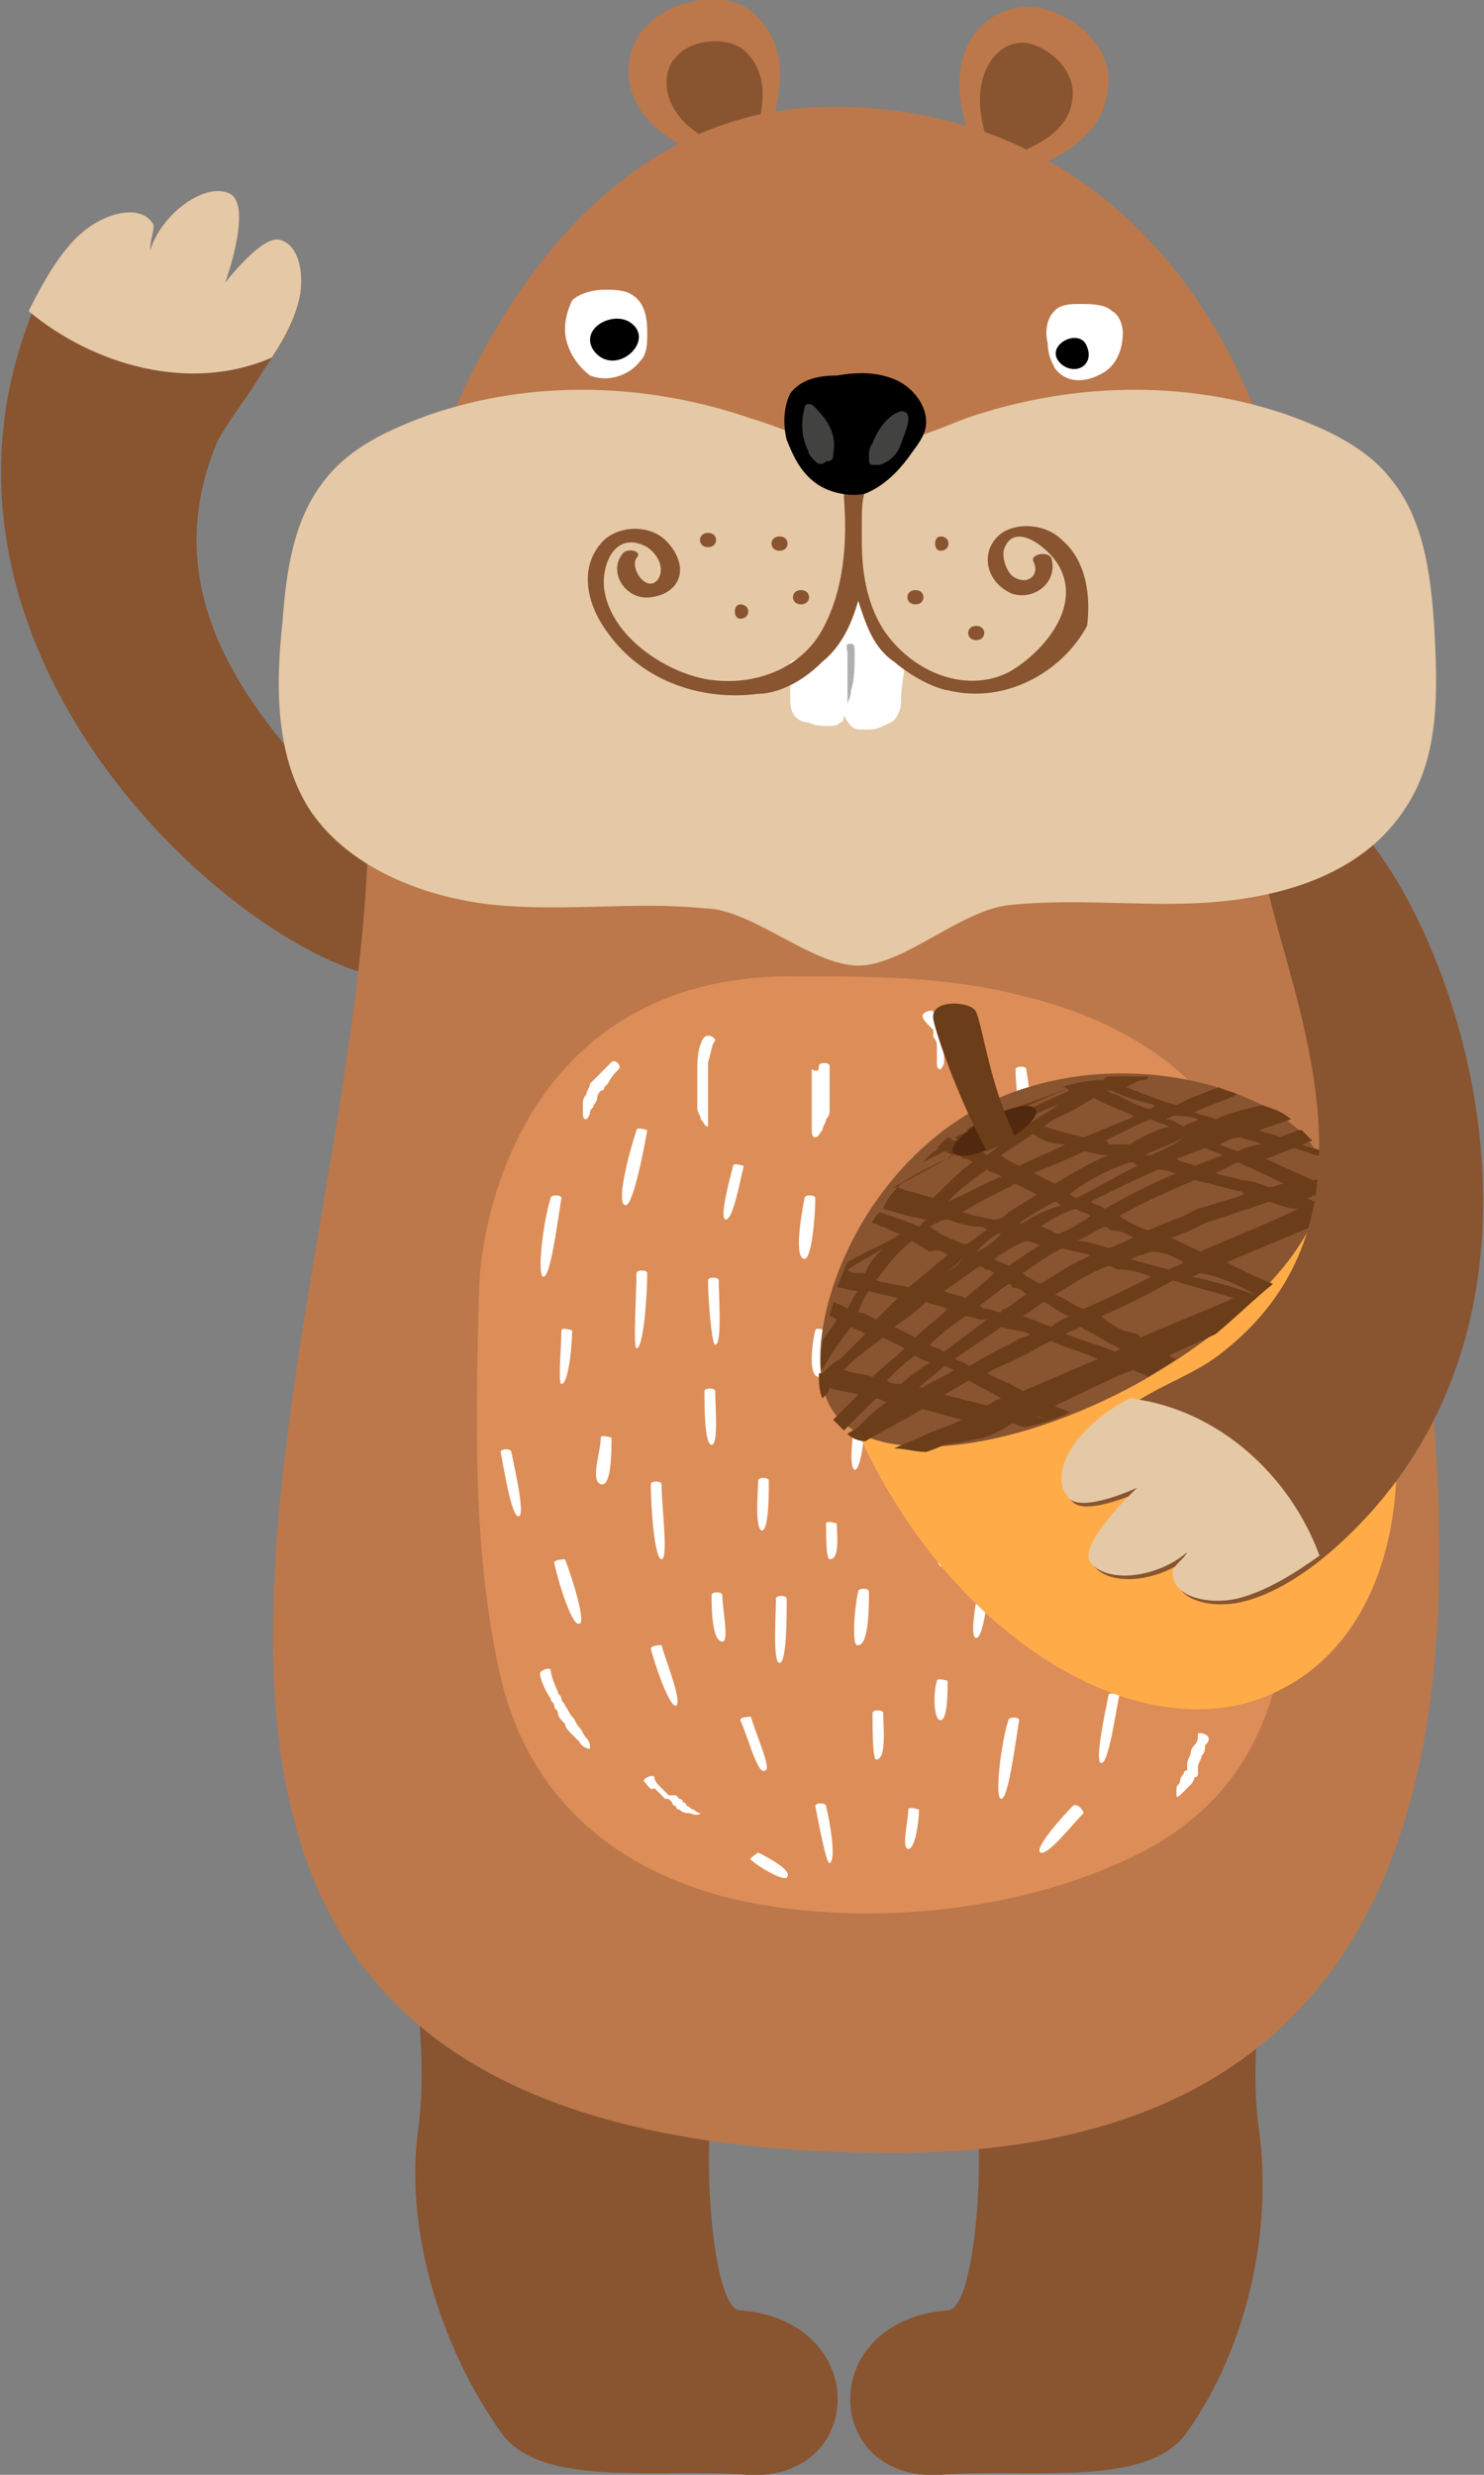 <?xml version="1.0" encoding="utf-8"?>
<!-- Generator: Adobe Illustrator 19.2.1, SVG Export Plug-In . SVG Version: 6.00 Build 0)  -->
<svg version="1.1" id="Layer_1" xmlns="http://www.w3.org/2000/svg" xmlns:xlink="http://www.w3.org/1999/xlink" x="0px" y="0px"
	 viewBox="0 0 41.5 69.2" style="enable-background:new 0 0 41.5 69.2;" xml:space="preserve">
<rect x="0" y="0" width="41.5" height="69.2" fill="#808080" stroke="none"/>
<style type="text/css">
	.st0{fill:#895430;}
	.st1{fill:#E5C8A5;}
	.st2{fill:#BC784A;}
	.st3{fill:#DD8D57;}
	.st4{fill:#FFFFFF;}
	.st5{fill:#FFAC48;}
	.st6{fill:#6B3D18;}
	.st7{fill:#51290E;}
	.st8{fill:#AFAFAF;}
	.st9{fill:#424241;}
</style>
<g>
	<path class="st0" d="M35.9,51.5c-0.5,2.6-1,5.8-0.7,8c0.4,2.8-0.3,6.1-2,8.5c-1.1,1.6-4.4,1-6.9,1.2c-3.3,0.2-3.5-4.3,0.2-4.6
		c0.8,0,1.1-4.7,0.7-6.2c-1.7-6.5-2.3-9.9-0.9-14.9c0.4-1.4,2.9-2.5,4.4-0.5C32.2,45.1,36.2,50.4,35.9,51.5z"/>
	<path class="st0" d="M11,51.6c0.5,2.6,1,5.7,0.7,7.9c-0.4,2.8,0.6,6.1,2.3,8.5c1.1,1.6,4.4,1,6.9,1.2c3.3,0.2,3.5-4.3-0.2-4.6
		c-0.8,0-1.1-4.7-0.7-6.2c1.7-6.5,2.3-9.9,0.9-14.9c-0.4-1.4-2.9-2.5-4.4-0.5C15,45.1,10.8,50.5,11,51.6z"/>
	<g>
		<path class="st0" d="M12.2,27c-2,2.4-15.5-7-11.4-18c0.3-0.9,0.8-1.9,1.5-2.5C3,5.9,4,5.7,4.3,6.3c0,0.2-0.1,0.4-0.1,0.7
			c0.3-1,1.5-1.9,2.2-1.6c0.7,0.3-0.1,2.5-0.1,2.5s1-1.3,1.5-1.2c0.5,0.1,0.7,0.8,0.6,1.5c-0.1,0.7-0.5,1.4-1,2.1
			c-0.4,0.7-0.9,1.3-1.3,2C2.8,20,14.2,24.6,12.2,27z"/>
		<path class="st1" d="M6.3,7.9c0,0,1-1.3,1.5-1.2c0.5,0.1,0.7,0.8,0.6,1.5C8.3,8.8,8,9.4,7.6,10c-2.3,1-5,0.2-6.8-1.3
			C1.2,7.9,1.7,7,2.3,6.5C3,5.9,4,5.7,4.3,6.3c0,0.2-0.1,0.4-0.1,0.7c0.3-1,1.5-1.9,2.2-1.6C7.1,5.7,6.3,7.9,6.3,7.9z"/>
	</g>
	<g>
		<path class="st2" d="M27.1,3.8c-0.9-2.7,0.7-3.7,1.8-3.6c1,0.1,2.1,1,2.1,2c0,1.7-1.5,2.2-2.5,2.7C27.6,5.3,27.4,4.7,27.1,3.8z"/>
		<path class="st0" d="M27.6,3.9c-0.6-1.8,0.3-2.8,1.1-2.7C29.3,1.3,30,1.9,30,2.6c0,1.1-1.1,1.5-1.8,1.8C28,4.2,27.9,4.1,27.6,3.9z
			"/>
		<path class="st2" d="M19.8,4.4c-2.7-1-2.5-2.9-1.7-3.7c0.7-0.7,2.1-1,2.9-0.4c1.3,1.1,0.7,2.6,0.5,3.6C21.3,4.9,20.7,4.7,19.8,4.4
			z"/>
		<path class="st0" d="M20.3,4.1c-1.8-0.6-1.9-2-1.4-2.5c0.4-0.5,1.4-0.6,1.9-0.2c0.8,0.7,0.5,1.8,0.3,2.5C20.8,3.9,20.6,4,20.3,4.1
			z"/>
	</g>
	<path class="st2" d="M25,60.2c-26.3,0-15-22.2-14.7-36.9c0.2-10.6,5-20,12.5-20.3c7.5-0.3,13.1,5.4,13.8,15.4
		C37.3,28.5,49.5,60.2,25,60.2z"/>
	<path class="st3" d="M13.4,36c-0.1,3.6-0.2,7.4,0.6,10.9c0.7,3,2.8,5.3,6.5,6.2c3.5,0.8,7.8,0.4,11-1.1c3.7-1.7,4.4-4.7,4.6-7.9
		c0.4-6.1,1.1-14.3-7.7-16.3c-2-0.5-4.1-0.5-6.1-0.5C15.1,27.2,13.5,33.4,13.4,36C13.3,38.9,13.5,34,13.4,36z"/>
	<g>
		<path class="st4" d="M19.7,29c0.1-0.1,0.3,0,0.3,0.1c-0.1,0.1-0.1,0.3-0.2,0.6c0,0.1,0,0.1,0,0.2c0,0.1,0,0.1,0,0.2l0,0.1
			c0,0,0,0.1,0,0.1c0,0.1,0,0.1,0,0.2c0,0.1,0,0.1,0,0.2c0,0.1,0,0.1,0,0.2c0,0.1,0,0.2,0,0.3c0,0.2,0,0.3,0,0.3
			c-0.1,0-0.1-0.1-0.2-0.2c0-0.1-0.1-0.2-0.1-0.3c0-0.1,0-0.1,0-0.2c0-0.1,0-0.1,0-0.2c0-0.1,0-0.1,0-0.2c0,0,0-0.1,0-0.1l0-0.1
			c0-0.1,0-0.1,0-0.2c0-0.1,0-0.1,0-0.2C19.5,29.4,19.6,29.1,19.7,29z"/>
		<path class="st4" d="M22.9,29.8c0-0.1,0.3-0.1,0.3,0c0,0.1,0,0.2,0,0.2c0,0.1,0,0.2,0,0.3c0,0.1,0,0.2,0,0.3l0,0.1
			c0,0,0,0.1,0,0.1c0,0.1,0,0.1,0,0.2c0,0.1,0,0.2-0.1,0.3c0,0.1-0.1,0.2-0.1,0.3c-0.1,0.1-0.1,0.2-0.2,0.2c-0.1,0-0.1-0.1-0.1-0.3
			c0-0.1,0-0.2,0-0.3c0-0.1,0-0.2,0-0.3c0-0.1,0-0.1,0-0.2c0,0,0-0.1,0-0.1l0-0.1c0-0.1,0-0.2,0-0.3c0-0.1,0-0.2,0-0.3
			C22.9,30,22.9,29.9,22.9,29.8z"/>
		<path class="st4" d="M25.8,28.4c0-0.1,0.3-0.2,0.3-0.1c0.1,0.1,0.1,0.3,0.2,0.4c0,0,0,0.1,0,0.1c0,0,0,0.1,0,0.1
			c0,0.1,0,0.2,0.1,0.3c0,0.1,0,0.2,0,0.3c0,0.1,0,0.2,0,0.2c0,0.1-0.1,0.2-0.1,0.2c-0.1,0-0.1-0.1-0.1-0.2c0-0.1,0-0.1,0-0.2
			c0-0.1,0-0.2,0-0.2c0-0.1,0-0.2-0.1-0.3c0,0,0-0.1,0-0.1c0,0,0-0.1,0-0.1C25.9,28.6,25.8,28.5,25.8,28.4z"/>
		<path class="st4" d="M25.5,32.4c0-0.1,0.3-0.1,0.3,0c0,0.4,0.1,1.4-0.2,1.4C25.4,33.8,25.5,32.8,25.5,32.4z"/>
		<path class="st4" d="M28.4,29.9c0-0.1,0.3-0.1,0.3,0c0.1,0.6,0.3,2.2,0.1,2.2C28.6,32.1,28.4,30.5,28.4,29.9z"/>
		<path class="st4" d="M31.3,30.8c0-0.1,0.3-0.2,0.3-0.1c0.1,0.1,0.1,0.3,0.2,0.5c0,0,0,0.1,0,0.1c0,0,0,0.1,0,0.1l0,0.1
			c0,0,0,0,0,0.1c0,0,0,0.1,0,0.1c0,0.1,0,0.2-0.1,0.3c0,0.1-0.1,0.2-0.1,0.2c-0.1,0.1-0.1,0.2-0.2,0.2c0,0-0.1-0.1,0-0.2
			c0-0.1,0-0.1,0-0.2c0-0.1,0-0.2,0-0.2c0,0,0-0.1,0-0.1c0,0,0,0,0-0.1l0-0.1c0,0,0-0.1,0-0.1c0,0,0-0.1,0-0.1
			C31.4,31.1,31.3,30.9,31.3,30.8z"/>
		<path class="st4" d="M29.8,33.8c0-0.1,0.3-0.1,0.3,0c0,0.5,0,1.7-0.2,1.7C29.7,35.5,29.8,34.3,29.8,33.8z"/>
		<path class="st4" d="M22.5,33.5c0-0.1,0.3-0.1,0.3,0c0,0.5-0.1,1.7-0.3,1.7C22.2,35.2,22.4,34,22.5,33.5z"/>
		<path class="st4" d="M20.5,32.6c0-0.1,0.3,0,0.3,0c-0.1,0.4-0.3,1.5-0.5,1.5C20.1,34.1,20.4,33,20.5,32.6z"/>
		<path class="st4" d="M17.1,29.7c0.1-0.1,0.3,0.1,0.2,0.2c-0.1,0.1-0.2,0.2-0.3,0.4c0,0-0.1,0.1-0.1,0.1c0,0,0,0.1-0.1,0.1
			c-0.1,0.1-0.1,0.2-0.1,0.2c0,0.1-0.1,0.2-0.1,0.2c0,0.1-0.1,0.1-0.1,0.2c0,0.1-0.1,0.2-0.1,0.2c-0.1,0-0.1-0.1-0.1-0.2
			c0-0.1,0-0.1,0-0.2c0-0.1,0-0.2,0.1-0.3c0-0.1,0.1-0.2,0.1-0.3c0,0,0.1-0.1,0.1-0.1c0,0,0.1-0.1,0.1-0.1
			C16.9,29.9,17,29.8,17.1,29.7z"/>
		<path class="st4" d="M17.8,31.6c0-0.1,0.3,0,0.3,0c-0.1,0.6-0.4,2.1-0.6,2.1C17.2,33.7,17.6,32.2,17.8,31.6z"/>
		<path class="st4" d="M15.4,33.5c0-0.1,0.3-0.1,0.3,0c-0.1,0.6-0.3,2.2-0.5,2.2C15,35.7,15.2,34.1,15.4,33.5z"/>
		<path class="st4" d="M17.8,35.6c0-0.1,0.3-0.1,0.3,0c0,0.6-0.1,2.1-0.3,2.1C17.7,37.7,17.8,36.1,17.8,35.6z"/>
		<path class="st4" d="M19.8,35.8c0-0.1,0.3-0.1,0.3,0c0,0.5,0.1,1.8-0.1,1.8C19.9,37.6,19.8,36.3,19.8,35.8z"/>
		<path class="st4" d="M24.8,35.8c0-0.1,0.3-0.1,0.3,0c0,0.5,0.1,1.8-0.1,1.8C24.9,37.6,24.8,36.3,24.8,35.8z"/>
		<path class="st4" d="M27.8,34.6c0-0.1,0.3-0.1,0.3-0.1c0.1,0.4,0.4,1.4,0.2,1.4C28.1,36,27.8,35,27.8,34.6z"/>
		<path class="st4" d="M22.8,37.2c0-0.1,0.3,0,0.3,0c0,0.4,0,1.3-0.2,1.3C22.6,38.5,22.7,37.6,22.8,37.2z"/>
		<path class="st4" d="M33.4,33.4c-0.1-0.1,0.3-0.2,0.3-0.1c0.1,0.2,0.2,0.4,0.3,0.6c0,0.1,0,0.1,0.1,0.2c0,0.1,0,0.1,0.1,0.2
			c0,0.1,0.1,0.3,0.1,0.4c0,0.1,0,0.3,0.1,0.4c0,0.1,0,0.2,0,0.3c0,0.2,0,0.3-0.1,0.3c-0.1,0-0.1-0.1-0.1-0.3c0-0.1-0.1-0.2-0.1-0.3
			c0-0.1-0.1-0.2-0.1-0.4c0-0.1-0.1-0.3-0.1-0.4c0-0.1,0-0.1-0.1-0.2c0-0.1,0-0.1-0.1-0.2C33.6,33.8,33.5,33.6,33.4,33.4z"/>
		<path class="st4" d="M31.8,35.7c0-0.1,0.3-0.1,0.3,0c0.1,0.5,0.4,1.9,0.2,1.9C32,37.5,31.8,36.2,31.8,35.7z"/>
		<path class="st4" d="M34.1,37.7c0-0.1,0.3-0.1,0.3,0c0,0.4,0.1,1.6-0.1,1.6C34.1,39.3,34.1,38.1,34.1,37.7z"/>
		<path class="st4" d="M29.2,37.1c0-0.1,0.3-0.1,0.3,0c0,0.5,0.2,1.8,0,1.9C29.3,38.9,29.2,37.6,29.2,37.1z"/>
		<path class="st4" d="M27.2,38.5c0-0.1,0.3-0.1,0.3,0c0,0.6,0.1,2.1-0.1,2.1C27.1,40.6,27.1,39,27.2,38.5z"/>
		<path class="st4" d="M31.6,39.5c0-0.1,0.3-0.1,0.3,0c0,0.4,0.1,1.6-0.1,1.6C31.6,41.1,31.6,39.9,31.6,39.5z"/>
		<path class="st4" d="M23.9,39.5c0-0.1,0.3,0,0.3,0c0,0.4-0.1,1.6-0.3,1.6C23.7,41,23.9,39.9,23.9,39.5z"/>
		<path class="st4" d="M19.7,38.9c0-0.1,0.3-0.1,0.3,0c0,0.4,0.1,1.5-0.1,1.5C19.7,40.4,19.7,39.3,19.7,38.9z"/>
		<path class="st4" d="M15.7,37.2c0-0.1,0.3,0,0.3,0c0,0.4-0.1,1.5-0.3,1.5C15.6,38.7,15.7,37.6,15.7,37.2z"/>
		<path class="st4" d="M14,40.6c0-0.1,0.3-0.1,0.3,0c0.1,0.5,0.4,1.8,0.2,1.8C14.3,42.4,14.1,41.1,14,40.6z"/>
		<path class="st4" d="M16.8,40.2c0-0.1,0.3,0,0.3,0c0,0.4,0,1.4-0.3,1.3S16.8,40.6,16.8,40.2z"/>
		<path class="st4" d="M21.2,41.4c0-0.1,0.3-0.1,0.3,0c0,0.4,0,1.4-0.2,1.4C21.1,42.7,21.2,41.7,21.2,41.4z"/>
		<path class="st4" d="M18.2,41.5c0-0.1,0.3-0.1,0.3,0c0,0.6,0.2,2.1,0,2.1C18.3,43.6,18.2,42.1,18.2,41.5z"/>
		<path class="st4" d="M15.5,43.7c0-0.1,0.3-0.1,0.3-0.1c0.2,0.5,0.6,1.8,0.4,1.8C16,45.5,15.6,44.2,15.5,43.7z"/>
		<path class="st4" d="M15.1,46.8c0-0.1,0.3-0.2,0.3-0.1c0,0.1,0.1,0.4,0.2,0.6c0,0.1,0.1,0.1,0.1,0.2c0,0.1,0.1,0.1,0.1,0.2
			c0.1,0.1,0.1,0.2,0.2,0.3c0.1,0.1,0.1,0.2,0.2,0.3c0.1,0.1,0.1,0.2,0.2,0.3c0.1,0.1,0.1,0.2,0.1,0.3c0,0-0.2,0-0.3-0.2
			c-0.1-0.1-0.1-0.1-0.2-0.2c-0.1-0.1-0.2-0.2-0.2-0.3c-0.1-0.1-0.2-0.2-0.2-0.3c0-0.1-0.1-0.1-0.1-0.2c0-0.1-0.1-0.1-0.1-0.2
			C15.2,47.2,15.1,46.9,15.1,46.8z"/>
		<path class="st4" d="M18.2,46.1c0-0.1,0.3-0.1,0.3-0.1c0.1,0.4,0.6,1.6,0.4,1.7C18.7,47.7,18.3,46.5,18.2,46.1z"/>
		<path class="st4" d="M19.9,44.6c0-0.1,0.3-0.1,0.3,0c0,0.4,0.2,1.3,0,1.3C19.9,45.9,19.9,44.9,19.9,44.6z"/>
		<path class="st4" d="M23.1,42.6c0-0.1,0.3,0,0.3,0c0,0.3,0.1,1-0.2,1C23.1,43.6,23.1,42.9,23.1,42.6z"/>
		<path class="st4" d="M26.1,41.2c0-0.2,0.3-0.1,0.3,0c0,0.7,0.1,2.6-0.1,2.6C26.1,43.7,26.1,41.9,26.1,41.2z"/>
		<path class="st4" d="M29.2,41.5c0-0.1,0.3-0.1,0.3,0c0,0.5,0.1,1.7-0.1,1.7C29.2,43.2,29.2,42,29.2,41.5z"/>
		<path class="st4" d="M34.1,41.1c0-0.1,0.3-0.1,0.3,0c0.1,0.5,0.3,1.8,0.1,1.8C34.3,42.9,34.2,41.6,34.1,41.1z"/>
		<path class="st4" d="M31.8,42.8c0-0.1,0.3-0.1,0.3,0c0,0.5,0.2,1.9,0,1.9C31.9,44.7,31.8,43.3,31.8,42.8z"/>
		<path class="st4" d="M34,44.6c0-0.1,0.3-0.1,0.3,0c0,0.1,0,0.3,0,0.6c0,0.1,0,0.1,0,0.2c0,0.1,0,0.1-0.1,0.2l0,0.1
			c0,0,0,0.1,0,0.1c0,0.1-0.1,0.1-0.1,0.2c0,0.1-0.1,0.1-0.1,0.1c0,0-0.1,0.1-0.1,0.1c-0.1,0.1-0.1,0.2-0.2,0.2
			c-0.1,0.1-0.2,0.2-0.3,0.1c0,0,0-0.1,0.1-0.2c0-0.1,0.1-0.1,0.1-0.2c0,0,0-0.1,0.1-0.1c0,0,0-0.1,0.1-0.1c0,0,0-0.1,0.1-0.1
			c0,0,0,0,0-0.1l0-0.1c0-0.1,0-0.1,0.1-0.2c0-0.1,0-0.1,0-0.2C34,44.9,34,44.7,34,44.6z"/>
		<path class="st4" d="M29.9,44.7c0-0.1,0.3,0,0.3,0.1c-0.1,0.4-0.3,1.4-0.5,1.3C29.6,46,29.8,45,29.9,44.7z"/>
		<path class="st4" d="M27.4,44.3c0-0.1,0.3,0,0.3,0c-0.1,0.4-0.2,1.5-0.4,1.5C27.1,45.8,27.3,44.7,27.4,44.3z"/>
		<path class="st4" d="M24,44.5c0-0.1,0.3-0.1,0.3,0c0,0.4,0,1.5-0.3,1.5C23.8,46.1,23.9,44.9,24,44.5z"/>
		<path class="st4" d="M21.7,44.7c0-0.1,0.3-0.1,0.3,0c0,0.5,0,1.8-0.2,1.8C21.6,46.5,21.7,45.1,21.7,44.7z"/>
		<path class="st4" d="M20.7,48.1c0-0.1,0.3-0.1,0.3-0.1c0.1,0.4,0.6,1.5,0.4,1.5C21.2,49.7,20.9,48.5,20.7,48.1z"/>
		<path class="st4" d="M18,49.8c0-0.1,0.3-0.2,0.3-0.1c0,0.1,0.1,0.2,0.2,0.3c0,0,0.1,0.1,0.1,0.1c0,0,0.1,0.1,0.1,0.1l0.1,0
			c0,0,0,0,0.1,0c0,0,0.1,0.1,0.1,0.1c0,0,0.1,0,0.1,0.1c0,0,0.1,0,0.1,0.1c0.1,0,0.1,0.1,0.2,0.1c0.1,0.1,0.2,0.1,0.2,0.1
			c0,0-0.1,0.1-0.3,0c-0.1,0-0.2,0-0.3-0.1c0,0-0.1,0-0.1-0.1c0,0-0.1,0-0.1-0.1c0,0-0.1-0.1-0.1-0.1c0,0,0,0-0.1,0l-0.1-0.1
			c0,0-0.1-0.1-0.1-0.1c0,0-0.1-0.1-0.1-0.1C18.2,50.1,18.1,49.9,18,49.8z"/>
		<path class="st4" d="M24.4,47.9c0-0.1,0.3-0.1,0.3,0c0,0.4,0.1,1.3-0.2,1.3C24.4,49.2,24.4,48.3,24.4,47.9z"/>
		<path class="st4" d="M28.2,48.1c0-0.1,0.3-0.1,0.3,0c-0.1,0.6-0.3,2.2-0.5,2.2C27.8,50.3,28,48.7,28.2,48.1z"/>
		<path class="st4" d="M25.4,50.6c0-0.1,0.3,0,0.3,0c0,0.3-0.1,1.1-0.3,1.1C25.2,51.7,25.4,50.9,25.4,50.6z"/>
		<path class="st4" d="M22.8,50.5c0-0.1,0.3-0.1,0.3,0c0.1,0.4,0.3,1.5,0.1,1.6C23.1,52.1,22.9,51,22.8,50.5z"/>
		<path class="st4" d="M21,52c-0.1,0,0.2-0.2,0.2-0.2c0.2,0.1,1,0.5,0.8,0.7C21.9,52.6,21.2,52.2,21,52z"/>
		<path class="st4" d="M31,47.4c0-0.1,0.3,0,0.3,0c-0.1,0.5-0.3,1.9-0.5,1.9C30.6,49.3,30.9,47.9,31,47.4z"/>
		<path class="st4" d="M33.5,48.5c0-0.1,0.3,0,0.3,0.1c0,0.1,0,0.1-0.1,0.2c0,0.1,0,0.2-0.1,0.3c0,0.1-0.1,0.2-0.1,0.3l0,0.1
			c0,0,0,0,0,0.1c0,0,0,0.1-0.1,0.1c0,0.1-0.1,0.2-0.1,0.2c-0.1,0.1-0.1,0.1-0.2,0.2c-0.1,0.1-0.2,0.2-0.2,0.1c0,0,0-0.1,0-0.2
			c0-0.1,0.1-0.1,0.1-0.2c0-0.1,0.1-0.2,0.1-0.2c0,0,0-0.1,0.1-0.1c0,0,0,0,0-0.1l0-0.1c0-0.1,0.1-0.2,0.1-0.3
			c0-0.1,0.1-0.2,0.1-0.2C33.5,48.7,33.5,48.6,33.5,48.5z"/>
		<path class="st4" d="M30,50.5c0.1-0.1,0.3,0.1,0.3,0.2c-0.3,0.3-1,1.2-1.2,1.1S29.7,50.8,30,50.5z"/>
		<path class="st4" d="M26.2,47c0-0.1,0.3,0,0.3,0c0,0.3,0,1.1-0.2,1.1S26.1,47.3,26.2,47z"/>
	</g>
	<g>
		<path class="st5" d="M24.4,40.9c2.8,5.4,8,8.2,11.5,6.3c3.6-1.9,4.2-7.7,1.4-13.1c-2.8-5.4-5.2-2.9-8.8-1
			C25,35,21.6,35.5,24.4,40.9z"/>
		<path class="st0" d="M23.2,39.3c0.9,1.7,4.6,1.5,8.4-0.5c3.7-2,6.1-4.9,5.2-6.6c-0.9-1.7-5.5-3.2-9.3-1.3
			C23.7,32.9,22.3,37.6,23.2,39.3z"/>
		<path class="st6" d="M26.2,40.4c0.4,0,0.8-0.1,1.3-0.2c0.3-0.1,0.5-0.2,0.8-0.4c0.1,0,0.2,0.1,0.4,0.1c0.4-0.1,0.8-0.2,1.2-0.4
			c-0.1-0.1-0.3-0.1-0.4-0.2c0.7-0.3,1.4-0.7,2.2-1c0.1,0.1,0.3,0.1,0.4,0.2c0.3-0.2,0.5-0.3,0.8-0.5c-0.1,0-0.2-0.1-0.2-0.1
			c0.4-0.2,0.9-0.4,1.3-0.6c0.6-0.5,1.1-1,1.6-1.4c0,0,0,0,0,0c-0.5-0.2-0.9-0.4-1.3-0.6c0.9-0.4,1.7-0.7,2.6-1.1
			c0.1-0.2,0.1-0.4,0.2-0.5c-0.1,0-0.2-0.1-0.3-0.1c-0.1,0-0.2-0.1-0.3-0.1c0.1,0,0.2,0,0.2-0.1c0.1,0.1,0.2,0.1,0.4,0.2
			c0.1-0.2,0.1-0.5,0.1-0.7c-0.2,0-0.3,0.1-0.5,0.1c-0.4-0.2-0.9-0.4-1.3-0.6c0.3-0.1,0.5-0.2,0.8-0.3c0.3,0.1,0.6,0.2,0.9,0.3
			c0-0.1-0.1-0.1-0.1-0.2c-0.2-0.1-0.4-0.1-0.6-0.2c0,0,0,0,0,0c0.1,0,0.2-0.1,0.3-0.1c-0.1-0.1-0.2-0.2-0.3-0.3c0,0-0.1,0-0.1,0
			c-0.2,0.1-0.3,0.1-0.5,0.2c-0.2-0.1-0.4-0.1-0.6-0.2c0.3-0.1,0.6-0.2,0.9-0.3c-0.2-0.2-0.5-0.3-0.8-0.4c-0.4,0.1-0.9,0.2-1.3,0.4
			c-0.2-0.1-0.4-0.1-0.6-0.2c0.4-0.2,0.8-0.3,1.2-0.5c-0.2-0.1-0.4-0.1-0.5-0.2c-0.3,0.1-0.5,0.2-0.8,0.3l-0.4,0.2
			c-0.4-0.1-0.9-0.3-1.4-0.5c0.2-0.1,0.3-0.2,0.5-0.2c0,0,0.1,0,0.1-0.1c-0.4,0-0.7,0-1.1,0c-0.1,0-0.1,0.1-0.2,0.1c0,0,0,0-0.1,0
			c0,0,0.1,0,0.1,0c-0.4,0-0.8,0.1-1.1,0.2c0.1,0,0.1,0,0.2,0.1c-0.7,0.3-1.3,0.6-1.9,0.9c-0.2,0-0.3-0.1-0.5-0.1
			c-0.2,0.1-0.3,0.2-0.5,0.3c0.1,0,0.1,0,0.2,0c0.1,0,0.1,0,0.2,0c-0.2,0.1-0.5,0.2-0.7,0.3c-0.1,0-0.1-0.1-0.2-0.1
			c-0.1,0.1-0.2,0.2-0.3,0.3c0,0,0,0,0.1,0c-0.1,0-0.1,0.1-0.2,0.1c-0.1,0.1-0.2,0.2-0.3,0.3c0.2-0.1,0.4-0.2,0.6-0.3
			c0.1,0,0.2,0.1,0.3,0.1c-0.1,0-0.1,0.1-0.2,0.1c-0.4,0.2-0.9,0.5-1.3,0.7c-0.2,0.2-0.4,0.4-0.5,0.7l0.7,0.2l0.5,0.1
			c-0.1,0.1-0.1,0.1-0.2,0.2c-0.2-0.1-0.5-0.2-0.8-0.3l-0.3-0.1c-0.1,0.1-0.2,0.2-0.2,0.3c0.1,0,0.2,0.1,0.3,0.1
			c0.2,0.1,0.4,0.2,0.5,0.2c-0.5,0.3-1,0.5-1.5,0.8c-0.1,0.2-0.2,0.5-0.3,0.7c0.2,0,0.4,0.1,0.6,0.1c0,0,0,0,0,0
			c-0.1,0.1-0.2,0.3-0.3,0.5c-0.1-0.1-0.2-0.1-0.4-0.2c0,0.1-0.1,0.3-0.1,0.4c0.1,0,0.2,0.1,0.2,0.1c-0.1,0.2-0.3,0.4-0.4,0.6
			c0,0.3-0.1,0.6,0,0.8c0.2-0.4,0.5-0.8,0.8-1.2c0.1,0.1,0.3,0.1,0.4,0.2c-0.2,0.2-0.5,0.5-0.7,0.7c-0.2,0.1-0.3,0.2-0.5,0.4
			c0,0,0,0-0.1,0c0,0.2,0,0.5,0.1,0.7c0.1-0.1,0.2-0.2,0.2-0.3c0.2,0.1,0.5,0.1,0.8,0.2c-0.2,0.2-0.5,0.5-0.7,0.7
			c0.1,0.1,0.2,0.2,0.3,0.3c0.3-0.3,0.6-0.6,0.9-0.9c0.1,0,0.2,0.1,0.3,0.1c0,0,0,0,0,0c-0.3,0.2-0.5,0.4-0.8,0.7
			c-0.1,0.1-0.2,0.1-0.3,0.2c0.1,0.1,0.3,0.2,0.5,0.2c0.5-0.3,1.1-0.6,1.6-0.9c0.4,0.1,0.7,0.2,1.1,0.3c-0.4,0.2-0.8,0.3-1.2,0.5
			l-0.7,0.3c0.3,0,0.6,0.1,0.9,0.1c0.6-0.2,1.1-0.5,1.7-0.7c0,0,0,0,0,0C27.2,39.9,26.7,40.2,26.2,40.4z M25.7,38.8
			c0.2-0.2,0.5-0.4,0.7-0.6c0.1,0,0.2,0.1,0.3,0.1c-0.3,0.2-0.6,0.3-0.9,0.5C25.8,38.8,25.7,38.8,25.7,38.8z M29.8,32
			c-0.4,0.2-0.9,0.4-1.3,0.6c-0.2-0.1-0.4-0.2-0.5-0.3c0.3-0.2,0.6-0.4,0.9-0.6C29.1,31.9,29.5,32,29.8,32z M28.7,31.4
			c0,0-0.1,0-0.2,0c0.4-0.2,0.7-0.4,1.1-0.5c-0.3,0.2-0.5,0.3-0.8,0.5C28.8,31.3,28.8,31.4,28.7,31.4z M31.7,34.6
			c-0.2,0.1-0.4,0.2-0.7,0.3c-0.3-0.1-0.6-0.2-0.9-0.2c0.3-0.1,0.5-0.3,0.8-0.4c0.1,0,0.1,0.1,0.2,0.1
			C31.3,34.4,31.5,34.5,31.7,34.6z M30.5,33.6c0.6-0.3,1.2-0.6,1.9-0.9c0.2,0,0.4,0.1,0.5,0.1c-0.7,0.3-1.3,0.6-2,1
			C30.8,33.7,30.6,33.7,30.5,33.6z M29.6,34.5c-0.1,0-0.1,0-0.2-0.1c-0.1,0-0.2-0.1-0.3-0.1c0.3-0.2,0.6-0.4,1-0.5
			c0.1,0.1,0.3,0.1,0.4,0.2C30.2,34.2,29.9,34.4,29.6,34.5z M28.6,34.2c-0.1,0-0.1,0-0.2,0c0,0,0,0,0.1,0c0.3-0.2,0.6-0.4,1-0.6
			c0.1,0,0.1,0.1,0.2,0.1C29.3,33.8,28.9,34,28.6,34.2z M29.1,34.8c-0.3,0.2-0.6,0.4-0.9,0.6c-0.1-0.1-0.3-0.1-0.4-0.2
			c0.3-0.2,0.6-0.4,0.9-0.5C28.8,34.7,29,34.8,29.1,34.8z M27.3,35C27.3,35,27.3,35,27.3,35c0.2-0.2,0.4-0.4,0.6-0.5
			c0,0,0.1,0,0.1,0C27.8,34.7,27.6,34.9,27.3,35z M28.7,36.2c-0.2,0.1-0.4,0.3-0.6,0.4c0,0-0.1,0-0.1,0.1c-0.1,0-0.3-0.1-0.4-0.1
			c-0.1,0-0.1,0-0.2-0.1c0.3-0.2,0.5-0.4,0.8-0.6c0,0,0.1,0,0.1,0.1C28.5,36,28.6,36.1,28.7,36.2z M27,36.3
			c-0.2-0.1-0.4-0.1-0.6-0.2c0.3-0.2,0.7-0.5,1-0.7c0.1,0,0.1,0.1,0.2,0.1c0.1,0,0.2,0.1,0.2,0.1C27.5,35.9,27.2,36.1,27,36.3z
			 M26.4,35.6c0.2-0.1,0.3-0.2,0.5-0.4c0,0,0,0,0,0C26.8,35.4,26.6,35.5,26.4,35.6z M26.3,34.5l-0.3-0.2c0.2-0.1,0.3-0.2,0.5-0.2
			c0.3,0.1,0.6,0.2,0.9,0.2c0.1,0,0.1,0,0.2,0.1c-0.2,0.1-0.4,0.3-0.6,0.4C26.7,34.7,26.5,34.6,26.3,34.5z M28.2,33.2
			c0.1,0,0.1-0.1,0.2-0.1c0.2,0.1,0.4,0.2,0.6,0.3c-0.3,0.2-0.5,0.3-0.8,0.5c-0.1,0.1-0.2,0.2-0.4,0.2c-0.2,0-0.4-0.1-0.5-0.1
			c-0.1,0-0.3-0.1-0.4-0.1C27.4,33.6,27.8,33.4,28.2,33.2z M26.5,33.6c0,0,0.1-0.1,0.1-0.1c0.3-0.3,0.7-0.6,1-0.8
			c0.1,0.1,0.3,0.1,0.4,0.2C27.5,33.1,27,33.4,26.5,33.6z M30.3,32.2c0.2,0,0.4,0.1,0.6,0.1c0,0,0,0,0.1,0c-0.5,0.2-1,0.5-1.5,0.8
			c-0.2-0.1-0.4-0.2-0.6-0.3C29.4,32.6,29.9,32.4,30.3,32.2z M31.6,32.5c0.1,0,0.1,0,0.2,0.1c-0.6,0.3-1.1,0.6-1.7,0.9
			c-0.1,0-0.1-0.1-0.2-0.1C30.4,33,31,32.7,31.6,32.5z M30.9,31.9c0.2-0.1,0.4-0.2,0.6-0.3c0.2-0.1,0.4-0.2,0.7-0.3
			c0.2,0.1,0.3,0.1,0.5,0.2c-0.4,0.1-0.8,0.3-1.1,0.5C31.3,32,31.2,32,31,32C31,31.9,30.9,31.9,30.9,31.9z M33.1,31.8
			C33.2,31.9,33.2,31.9,33.1,31.8c-0.2,0.2-0.5,0.3-0.9,0.5c-0.1,0-0.1,0-0.2,0C32.4,32.1,32.8,32,33.1,31.8z M33.7,32.1
			c0.2,0.1,0.3,0.1,0.5,0.2c-0.3,0.1-0.5,0.2-0.8,0.3c-0.2-0.1-0.4-0.1-0.5-0.2C33.2,32.3,33.4,32.2,33.7,32.1z M34.6,33.3
			c0.1,0,0.1,0,0.2,0.1l-0.3,0.1l-1,0.3l-0.2,0.1L33.1,34l-0.5,0.2l-0.5,0.2c-0.3-0.1-0.5-0.2-0.8-0.4c0.7-0.4,1.4-0.7,2.1-1
			C33.9,33.1,34.2,33.2,34.6,33.3z M33.1,35.3c-0.1,0.1-0.3,0.1-0.4,0.2c-0.4-0.1-0.8-0.2-1.1-0.3c0.1,0,0.2-0.1,0.3-0.1l0.3-0.1
			C32.5,35,32.8,35.1,33.1,35.3z M32.2,35.7c-0.6,0.3-1.2,0.6-1.9,0.9c-0.3-0.1-0.5-0.3-0.8-0.4l0.5-0.3c0.3-0.2,0.7-0.4,1-0.5
			c0.1,0,0.2,0.1,0.3,0.1C31.7,35.5,31.9,35.6,32.2,35.7z M29.1,35.9c-0.2-0.1-0.4-0.2-0.5-0.3c0.3-0.2,0.7-0.5,1.1-0.7
			c0.3,0.1,0.5,0.1,0.8,0.2c-0.2,0.1-0.4,0.2-0.6,0.3L29.1,35.9z M29.9,36.8c-0.2,0.1-0.4,0.2-0.5,0.3c-0.3-0.1-0.5-0.2-0.8-0.3
			c0.2-0.1,0.4-0.3,0.6-0.4C29.4,36.5,29.6,36.7,29.9,36.8z M28.8,37.3c-0.1,0.1-0.3,0.1-0.4,0.2c-0.4,0.2-0.8,0.4-1.3,0.7
			c-0.1-0.1-0.2-0.1-0.4-0.2c0.4-0.3,0.9-0.6,1.3-0.9C28.3,37.2,28.6,37.2,28.8,37.3z M26.4,37.8c-0.1-0.1-0.3-0.1-0.4-0.2
			c0.3-0.3,0.7-0.6,1-0.8c0.2,0,0.3,0.1,0.5,0.1c0,0,0.1,0,0.1,0C27.2,37.2,26.8,37.5,26.4,37.8z M25.6,37.4
			c-0.2-0.1-0.4-0.2-0.6-0.3c0.3-0.2,0.6-0.4,0.9-0.7c0.2,0.1,0.4,0.1,0.6,0.2C26.2,36.9,25.9,37.1,25.6,37.4z M24.8,38.6
			c0.3-0.3,0.5-0.5,0.8-0.7c0.1,0.1,0.2,0.1,0.4,0.2c-0.3,0.2-0.6,0.4-0.8,0.6C25.1,38.7,24.9,38.7,24.8,38.6z M24.7,37.4
			c0.2,0.1,0.4,0.2,0.6,0.3c-0.3,0.3-0.6,0.5-0.9,0.8c-0.3-0.1-0.6-0.1-0.8-0.2c0,0,0.1-0.1,0.1-0.1C24,37.9,24.3,37.7,24.7,37.4z
			 M24.3,36.1c0.3,0.1,0.5,0.1,0.8,0.2c-0.2,0.2-0.4,0.4-0.6,0.6c-0.2-0.1-0.3-0.2-0.5-0.2C24.1,36.4,24.2,36.2,24.3,36.1z
			 M24.7,34.9c-0.2,0.2-0.4,0.4-0.5,0.7c-0.1,0-0.1,0-0.2,0c-0.1,0-0.2,0-0.3-0.1C24,35.3,24.4,35.1,24.7,34.9z M26.5,35.1
			c-0.4,0.3-0.7,0.6-1.1,0.9c-0.3-0.1-0.6-0.1-0.9-0.2c0.3-0.4,0.6-0.8,1-1.1l0.5,0.3C26.2,34.9,26.4,35,26.5,35.1z M27,32.4
			c0.1,0,0.2,0.1,0.2,0.1c-0.3,0.2-0.6,0.5-0.8,0.7c-0.1,0.1-0.2,0.2-0.3,0.3l-0.7-0.2c-0.1,0-0.2-0.1-0.4-0.1
			c0.5-0.3,1-0.6,1.5-0.8c0.1-0.1,0.2-0.1,0.3-0.2C26.8,32.3,26.9,32.4,27,32.4z M27.7,31.5c-0.3,0.1-0.5,0.3-0.8,0.4
			c-0.1,0-0.2-0.1-0.2-0.1c0.2-0.1,0.5-0.2,0.8-0.4C27.5,31.5,27.6,31.5,27.7,31.5z M28.1,31.6c0.1,0,0.2,0,0.3,0.1
			c-0.3,0.2-0.5,0.4-0.8,0.6c-0.1-0.1-0.2-0.1-0.4-0.2C27.5,31.9,27.8,31.7,28.1,31.6z M29.9,30.4c-0.6,0.3-1.2,0.5-1.7,0.8
			c-0.1,0-0.2,0-0.2-0.1C28.6,30.9,29.2,30.7,29.9,30.4C29.9,30.4,29.9,30.4,29.9,30.4z M31.7,31.2c-0.1,0.1-0.2,0.1-0.4,0.2
			c-0.3,0.1-0.7,0.3-1,0.4c-0.4-0.1-0.8-0.2-1.1-0.3c0.2-0.2,0.5-0.3,0.7-0.4c0.2-0.1,0.5-0.3,0.7-0.4C30.9,30.9,31.3,31,31.7,31.2z
			 M32.3,30.9L32.2,31c0,0-0.1,0-0.1,0c-0.1,0-0.2-0.1-0.3-0.1c-0.2-0.1-0.4-0.2-0.6-0.3c-0.1,0-0.2-0.1-0.3-0.1c0,0,0,0,0.1,0
			c0,0,0.1,0,0.1,0C31.5,30.7,31.9,30.8,32.3,30.9z M33.5,31.3c-0.1,0.1-0.3,0.1-0.4,0.2c-0.2-0.1-0.3-0.2-0.5-0.2l0.2-0.1l0.1,0
			C33,31.2,33.3,31.2,33.5,31.3z M34,31.5c-0.2,0.1-0.3,0.1-0.5,0.2c0,0,0,0,0,0C33.7,31.6,33.9,31.6,34,31.5z M34.6,32.2
			c-0.2-0.1-0.3-0.1-0.5-0.2c0.2-0.1,0.4-0.2,0.6-0.2c0.2,0.1,0.4,0.1,0.6,0.2C35.1,32,34.8,32.1,34.6,32.2z M35.9,33.1
			c-0.1,0-0.3,0.1-0.4,0.1l0,0C35.2,33.1,35,33,34.7,33c-0.2-0.1-0.5-0.1-0.7-0.2c0.2-0.1,0.4-0.2,0.6-0.3
			C35.1,32.7,35.5,32.9,35.9,33.1z M33.8,34.9c-0.1,0-0.2,0.1-0.2,0.1c-0.3-0.1-0.6-0.3-0.9-0.4l0.1,0l0.5-0.2l0.2-0.1l0.2-0.1
			l0.9-0.3l0.9-0.3c0.3,0.1,0.5,0.2,0.8,0.2C35.5,34.2,34.7,34.5,33.8,34.9z M35.1,36.2c-0.6-0.2-1.2-0.4-1.8-0.5
			c0.1,0,0.2-0.1,0.3-0.1C34.1,35.7,34.6,35.9,35.1,36.2C35.1,36.1,35.1,36.1,35.1,36.2z M32.1,38.1C32.1,38.1,32.1,38.1,32.1,38.1
			C32.2,38.1,32.2,38.1,32.1,38.1C32.2,38.1,32.2,38.1,32.1,38.1z M31.4,37.2c-0.2-0.1-0.4-0.2-0.6-0.4c0.7-0.3,1.3-0.6,2-1
			c0.6,0.2,1.1,0.3,1.7,0.5c-0.9,0.4-1.7,0.7-2.6,1.1c0,0-0.1-0.1-0.1-0.1L31.4,37.2z M31.2,37.8c-0.5-0.2-0.9-0.3-1.4-0.5
			c0.1-0.1,0.3-0.1,0.4-0.2c0.1,0,0.1,0.1,0.2,0.1c0.2,0.1,0.5,0.3,0.7,0.4l0.2,0.1C31.4,37.7,31.3,37.7,31.2,37.8z M28.6,38.9
			c-0.3-0.2-0.6-0.3-1-0.5c0.3-0.2,0.7-0.3,1-0.5c0.3-0.1,0.5-0.3,0.8-0.4c0.4,0.2,0.9,0.3,1.3,0.5C30,38.3,29.3,38.6,28.6,38.9z
			 M28.9,39.6c0,0,0.1,0,0.1,0c0.1,0,0.2,0.1,0.3,0.1C29.2,39.7,29,39.6,28.9,39.6z M27.6,39.3c-0.4-0.1-0.8-0.2-1.2-0.3
			c0.2-0.1,0.5-0.3,0.7-0.4c0.3,0.2,0.6,0.3,0.9,0.5C27.9,39.1,27.8,39.2,27.6,39.3z"/>
		<ellipse transform="matrix(0.887 -0.463 0.463 0.887 -11.48 16.466)" class="st7" cx="27.8" cy="31.6" rx="1.3" ry="0.4"/>
		<path class="st6" d="M28.4,31.8C28.3,31.9,28.2,32,28,32c-0.1,0.1-0.3,0.1-0.4,0.2c-0.8-1.5-1.4-3.2-1.5-3.7
			c-0.1-0.6,1.1-0.5,1.2-0.2C27.5,28.8,27.7,30.4,28.4,31.8z"/>
	</g>
	<g>
		<path class="st0" d="M35.9,22.1c2.9-1.1,10.2,13.6,1.3,21.3c-0.7,0.6-1.6,1.2-2.5,1.4c-0.9,0.2-1.9-0.1-1.8-0.8
			c0.1-0.2,0.3-0.3,0.4-0.5c-0.8,0.7-2.2,0.9-2.7,0.3c-0.5-0.6,1.3-2.1,1.3-2.1s-1.5,0.7-1.9,0.3c-0.4-0.4-0.2-1.1,0.2-1.6
			s1.2-1,1.9-1.4c0.7-0.4,1.5-0.7,2.1-1.2C40.7,32.7,33,23.2,35.9,22.1z"/>
		<path class="st1" d="M31.8,41.6c0,0-1.5,0.7-1.9,0.3c-0.4-0.4-0.2-1.1,0.2-1.6c0.4-0.5,0.9-0.9,1.5-1.2c2.5,0.3,4.5,2.2,5.3,4.4
			c-0.7,0.5-1.5,1-2.3,1.2c-0.9,0.2-1.9-0.1-1.8-0.8c0.1-0.2,0.3-0.3,0.4-0.5c-0.8,0.7-2.2,0.9-2.7,0.3
			C30.1,43.2,31.8,41.6,31.8,41.6z"/>
	</g>
	<g>
		<path class="st4" d="M15.8,9.2c0-0.3,0.1-0.6,0.2-0.8c0.2-0.2,0.6-0.3,0.9-0.3c0.2,0,0.5,0,0.7,0.1c0.4,0.2,0.5,0.6,0.5,1.1
			c0,0.3,0,0.6-0.2,0.8c-0.3,0.4-0.9,0.6-1.4,0.4C16.1,10.2,15.8,9.7,15.8,9.2z"/>
		<path class="st4" d="M31.4,9.3c0-0.2-0.1-0.5-0.3-0.6c-0.2-0.2-0.6-0.2-0.9-0.2c-0.2,0-0.4,0-0.6,0.1c-0.3,0.2-0.4,0.6-0.3,1
			c0,0.3,0.1,0.5,0.2,0.7c0.3,0.4,0.8,0.4,1.2,0.2C31.2,10.3,31.4,9.8,31.4,9.3z"/>
		<path d="M17.6,9c0.8,0.5-0.4,1.6-1,0.8C16.2,9.2,17.1,8.7,17.6,9z"/>
		<path d="M30.4,9.7c0.2,0.5-0.3,0.8-0.7,0.5C29.1,9.7,30.2,9.1,30.4,9.7z"/>
	</g>
	<g>
		<path class="st1" d="M40.1,17.4c-0.1-1.4-0.3-2.9-1.2-4c-0.7-0.9-1.8-1.4-2.9-1.8c-2.9-1-6.1-0.9-9,0.1c-1,0.4-2,0.8-3,0.9
			c-1-0.1-2-0.6-3-0.9c-2.9-1-6.1-1.1-9-0.1c-1.1,0.4-2.2,0.9-2.9,1.8c-0.9,1.1-1.1,2.6-1.2,4c-0.2,1.8-0.2,3.8,0.8,5.3
			c1.1,1.6,3.2,2.4,5.1,2.6c2,0.2,4-0.1,5.9,0.1C21,25.4,22.7,27,24,27c1.3,0,2.9-1.6,4.3-1.7c2-0.2,4,0.1,5.9-0.1
			c2-0.2,4-0.9,5.1-2.6C40.3,21.1,40.2,19.2,40.1,17.4z"/>
		<path class="st4" d="M23.2,20.3c0.1,0,0.2,0,0.3-0.1c0.1,0,0.1-0.2,0.1-0.2s0.1,0.2,0.2,0.3c0.1,0.1,0.2,0.1,0.4,0.1
			c0.2,0,0.3,0,0.5-0.1c0.2-0.1,0.3-0.1,0.4-0.3c0.1-0.2,0.1-0.3,0.1-0.5c0-0.3,0.1-0.7,0.1-1c-0.8-0.3-0.9-2-1.5-2.1
			c-0.4,0-0.7,1.8-1.7,2.1c0,0.3,0,0.7,0,1c0,0.2,0,0.3,0.1,0.5c0.1,0.1,0.2,0.2,0.4,0.2C22.8,20.3,23,20.3,23.2,20.3z"/>
		<path class="st8" d="M23.8,18c0.1,0,0.1,0.1,0.1,0.3c0,0.3,0,0.7-0.1,1c0,0.2-0.1,0.3-0.1,0.4c0,0.1,0,0.2,0,0.2c0,0,0-0.1,0-0.2
			c0-0.1,0-0.3,0-0.4c0-0.3,0-0.7,0-1C23.7,18.1,23.6,18,23.8,18z"/>
		<path class="st0" d="M29.7,15.1c-0.5-0.5-1.4-0.5-1.8-0.1c-0.5,0.5-0.3,1.3,0.4,1.6c0.6,0.2,1.3-0.3,1.1-1
			c-0.1-0.2-0.6-0.1-0.5,0.1c0.2,0.4-0.2,0.7-0.6,0.4c-0.2-0.2-0.3-0.6-0.2-0.8c0.3-0.7,1.2,0,1.5,0.5c0.7,1.2-0.5,2.5-1.4,3
			c-1.2,0.6-2.7,0-3.5-1.2c-0.5-0.8-0.6-1.7-0.6-2.5c0-0.2,0-0.4,0-0.5c0-0.3,0-0.6,0.1-0.9c0-0.2-0.4-0.1-0.5,0
			c-0.1,0-0.1,0.1-0.1,0.2c0.1,1.3,0,2.6-0.6,3.7c-0.6,1.1-1.9,1.6-3.2,1.4c-1.2-0.2-2.7-1.2-2.9-2.5c-0.1-0.7,0.3-1.7,1.2-1.2
			c0.3,0.2,0.5,0.6,0.3,0.9c-0.3,0.4-0.8-0.3-0.6-0.6c0.2-0.2-0.3-0.3-0.4-0.1c-0.4,0.5,0.1,1.3,0.8,1.2c0.8-0.1,1.1-0.8,0.5-1.5
			c-0.5-0.6-1.5-0.5-1.9,0c-0.6,0.7-0.4,1.7,0.2,2.5c1,1.4,2.7,1.9,4.2,1.7c0.1,0,0.9,0,1.8-0.9c0.5-0.4,0.8-1,1-1.7
			c0.2,0.6,0.4,1.3,1,1.7c0.7,0.6,1.4,0.8,1.5,0.8c1.6,0.4,3.2-0.5,3.9-1.8C30.5,16.7,30.4,15.7,29.7,15.1z"/>
		<g>
			<path d="M22,12.3c0.2,0.5,0.4,0.9,0.8,1.2c0.4,0.3,1,0.4,1.4,0.3c0.5-0.2,0.9-0.6,1.2-1c0.2-0.3,0.5-0.6,0.5-1
				c0-0.5-0.4-1-0.9-1.2c-0.5-0.2-1-0.2-1.6-0.1c-0.5,0-1,0.1-1.3,0.5C21.9,11.4,21.9,11.9,22,12.3z"/>
			<path class="st9" d="M23.3,12.7c0.1-0.5-0.1-0.9-0.5-1.3c-0.1-0.1-0.1-0.1-0.2-0.1c-0.1,0-0.1,0.1-0.1,0.1
				c-0.1,0.4-0.1,0.8,0.1,1.2c0,0.1,0.1,0.2,0.2,0.3c0.1,0.1,0.2,0.1,0.3,0C23.3,12.9,23.3,12.8,23.3,12.7z"/>
			<path class="st9" d="M24.4,12.4c-0.1,0.1-0.1,0.3-0.1,0.4c0,0.1,0,0.2,0.1,0.2c0.1,0,0.1,0,0.2,0c0.3-0.1,0.5-0.3,0.6-0.6
				c0.1-0.3,0.4-0.9,0-0.9C24.8,11.6,24.5,12.1,24.4,12.4z"/>
		</g>
		<g>
			<path class="st0" d="M21.8,15.4c0.3,0,0.3-0.4,0-0.4C21.5,15,21.5,15.4,21.8,15.4L21.8,15.4z"/>
			<path class="st0" d="M20.7,17.3c0.3,0,0.3-0.4,0-0.4C20.5,16.9,20.5,17.3,20.7,17.3L20.7,17.3z"/>
			<path class="st0" d="M22.4,16.9c0.3,0,0.3-0.4,0-0.4C22.1,16.5,22.1,16.9,22.4,16.9L22.4,16.9z"/>
			<path class="st0" d="M19.8,15.3c0.3,0,0.3-0.4,0-0.4C19.5,14.9,19.5,15.3,19.8,15.3L19.8,15.3z"/>
			<path class="st0" d="M26.3,15.4c0.3,0,0.3-0.4,0-0.4C26.1,15,26.1,15.4,26.3,15.4L26.3,15.4z"/>
			<path class="st0" d="M25.6,16.9c0.3,0,0.3-0.4,0-0.4C25.3,16.5,25.3,16.9,25.6,16.9L25.6,16.9z"/>
			<path class="st0" d="M27.3,17.9c0.3,0,0.3-0.4,0-0.4C27,17.5,27,17.9,27.3,17.9L27.3,17.9z"/>
		</g>
	</g>
</g>
</svg>
